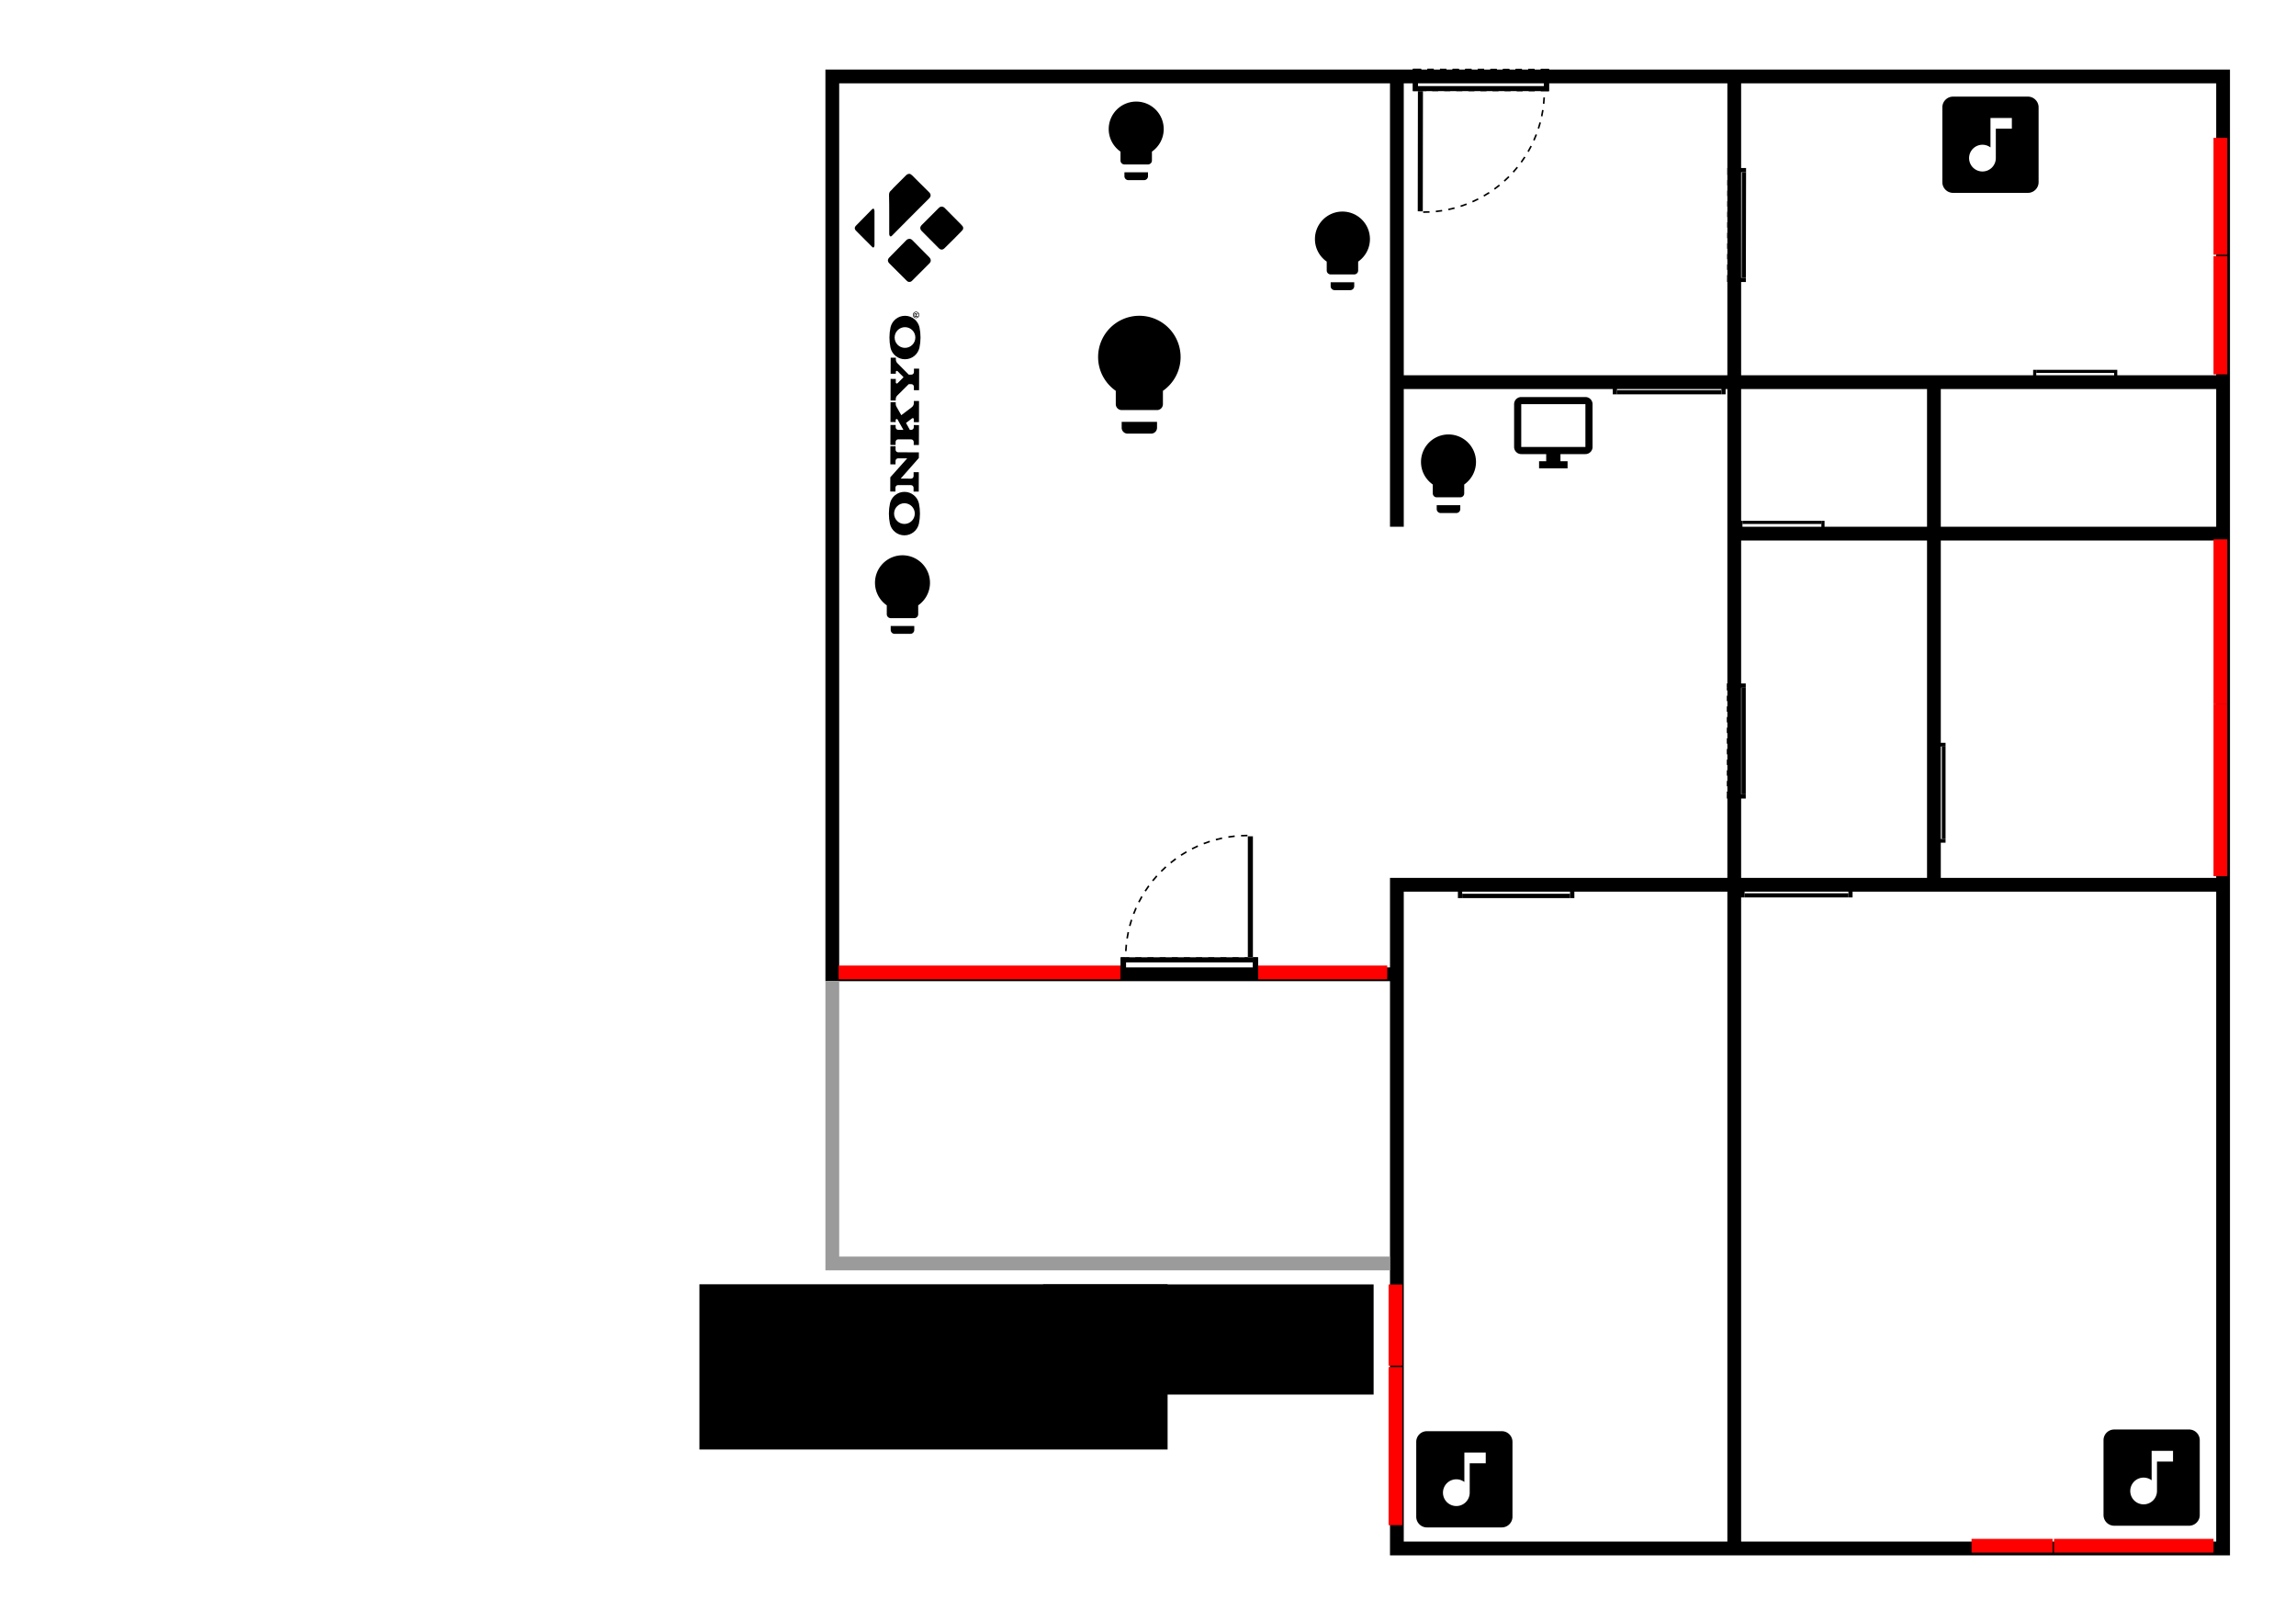 <?xml version="1.0" encoding="UTF-8" standalone="no"?>
<!-- Created with Inkscape (http://www.inkscape.org/) -->

<svg
   xmlns:osb="http://www.openswatchbook.org/uri/2009/osb"
   xmlns:dc="http://purl.org/dc/elements/1.1/"
   xmlns:cc="http://creativecommons.org/ns#"
   xmlns:rdf="http://www.w3.org/1999/02/22-rdf-syntax-ns#"
   xmlns:svg="http://www.w3.org/2000/svg"
   xmlns="http://www.w3.org/2000/svg"
   xmlns:sodipodi="http://sodipodi.sourceforge.net/DTD/sodipodi-0.dtd"
   xmlns:inkscape="http://www.inkscape.org/namespaces/inkscape"
   width="1670cm"
   height="1179.281cm"
   viewBox="0 0 16700 11792.814"
   version="1.1"
   id="svg8"
   inkscape:version="0.92.1 r15371"
   sodipodi:docname="floorplan.svg">
  <defs
     id="defs2">
    <linearGradient
       id="linearGradient4512"
       osb:paint="solid">
      <stop
         style="stop-color:#000000;stop-opacity:1;"
         offset="0"
         id="stop4510" />
    </linearGradient>
  </defs>
  <sodipodi:namedview
     id="base"
     pagecolor="#ffffff"
     bordercolor="#666666"
     borderopacity="1.0"
     inkscape:pageopacity="0.0"
     inkscape:pageshadow="2"
     inkscape:zoom="0.028284271"
     inkscape:cx="32891.399"
     inkscape:cy="4805.9676"
     inkscape:document-units="mm"
     inkscape:current-layer="layer1"
     showgrid="true"
     units="cm"
     inkscape:window-width="1920"
     inkscape:window-height="1017"
     inkscape:window-x="-8"
     inkscape:window-y="-8"
     inkscape:window-maximized="1"
     fit-margin-top="50"
     fit-margin-left="600"
     fit-margin-right="50"
     fit-margin-bottom="50">
    <inkscape:grid
       type="xygrid"
       id="grid10"
       units="cm"
       spacingx="10"
       spacingy="10"
       originx="3650"
       originy="-1710" />
  </sodipodi:namedview>
  <g
     inkscape:label="Layer 1"
     inkscape:groupmode="layer"
     id="layer1"
     transform="translate(3650,13205.813)">
    <path
       style="opacity:1;fill:#000000;fill-opacity:1;stroke:none;stroke-width:37.795;stroke-linecap:butt;stroke-linejoin:miter;stroke-miterlimit:4;stroke-dasharray:none;stroke-dashoffset:0;stroke-opacity:1"
       d="m 8881.889,7559.055 v 377.953 0 24264.57 0 377.932 0.02 H 24377.951 v 15760.627 0 h 23055.117 v 0 0 -40781.103 0 H 8881.889 Z m 377.953,377.953 H 24377.953 v 8012.597 0 377.95 0 3779.502 0 h 377.951 v 0 -3779.502 h 8881.889 v 3779.533 377.951 9259.842 h -8881.891 -377.951 v 0 377.951 2078.74 H 9259.84 V 7937.002 Z m 15496.064,0 h 8881.889 v 8012.597 h -8881.889 z m 9259.842,0 h 13039.369 v 8012.597 h -7559.055 -377.951 -5102.363 z m 0,8390.551 h 5102.361 v 3779.531 h -5102.361 z m 5480.314,0 h 7559.055 v 3779.531 h -7559.055 z m -5480.314,4157.484 h 5102.361 v 9259.842 h -5102.361 z m 5480.314,0 h 7559.055 v 9259.842 h -7559.055 z m -14740.158,9637.795 h 8881.891 v 17839.367 h -8881.891 v -15382.674 0 -377.951 0 -2078.74 z m 9259.844,0 H 47055.117 V 47962.205 H 34015.748 Z"
       transform="matrix(0.265,0,0,0.265,0,-14703)"
       id="rect3687"
       inkscape:connector-curvature="0" />
    <path
       style="opacity:1;fill:#9b9b9b;fill-opacity:1;stroke:none;stroke-width:37.795;stroke-linecap:butt;stroke-linejoin:miter;stroke-miterlimit:4;stroke-dasharray:none;stroke-dashoffset:0;stroke-opacity:1"
       d="m 8881.891,32579.529 v 7559.055 377.953 0 H 24377.953 v -377.955 H 9259.842 v -7559.055 h -377.951 z"
       transform="matrix(0.265,0,0,0.265,0,-14703)"
       id="rect4545"
       inkscape:connector-curvature="0" />
    <rect
       style="opacity:1;fill:#ff0000;fill-opacity:1;stroke:none;stroke-width:10;stroke-linecap:butt;stroke-linejoin:miter;stroke-miterlimit:4;stroke-dasharray:none;stroke-dashoffset:0;stroke-opacity:1"
       id="rect4552"
       width="2050"
       height="100"
       x="2450"
       y="-6182.999"
       ry="0" />
    <rect
       style="opacity:1;fill:#ff0000;fill-opacity:1;stroke:none;stroke-width:10;stroke-linecap:butt;stroke-linejoin:miter;stroke-miterlimit:4;stroke-dasharray:none;stroke-dashoffset:0;stroke-opacity:1"
       id="rect4554"
       width="940"
       height="100"
       x="5500"
       y="-6183"
       ry="0" />
    <rect
       style="opacity:1;fill:#ff0000;fill-opacity:1;stroke:none;stroke-width:10;stroke-linecap:butt;stroke-linejoin:miter;stroke-miterlimit:4;stroke-dasharray:none;stroke-dashoffset:0;stroke-opacity:1"
       id="rect4563"
       width="100"
       height="1149.997"
       x="6450"
       y="-3262.999"
       ry="0" />
    <rect
       style="opacity:1;fill:#ff0000;fill-opacity:1;stroke:none;stroke-width:10;stroke-linecap:butt;stroke-linejoin:miter;stroke-miterlimit:4;stroke-dasharray:none;stroke-dashoffset:0;stroke-opacity:1"
       id="rect4565"
       width="100"
       height="590"
       x="6450"
       y="-3862.999"
       ry="0" />
    <rect
       style="opacity:1;fill:#ff0000;fill-opacity:1;stroke:none;stroke-width:10;stroke-linecap:butt;stroke-linejoin:miter;stroke-miterlimit:4;stroke-dasharray:none;stroke-dashoffset:0;stroke-opacity:1"
       id="rect4591"
       width="1160"
       height="100"
       x="11290"
       y="-2012.999"
       ry="0" />
    <rect
       style="opacity:1;fill:#ff0000;fill-opacity:1;stroke:none;stroke-width:10;stroke-linecap:butt;stroke-linejoin:miter;stroke-miterlimit:4;stroke-dasharray:none;stroke-dashoffset:0;stroke-opacity:1"
       id="rect4598"
       width="590"
       height="100.001"
       x="10690"
       y="-2012.999"
       ry="0" />
    <rect
       style="opacity:1;fill:#ff0000;fill-opacity:1;stroke:none;stroke-width:10;stroke-linecap:butt;stroke-linejoin:miter;stroke-miterlimit:4;stroke-dasharray:none;stroke-dashoffset:0;stroke-opacity:1"
       id="rect4600"
       width="100"
       height="1250"
       x="12450"
       y="-8082.999"
       ry="0" />
    <rect
       style="opacity:1;fill:#ff0000;fill-opacity:1;stroke:none;stroke-width:10;stroke-linecap:butt;stroke-linejoin:miter;stroke-miterlimit:4;stroke-dasharray:none;stroke-dashoffset:0;stroke-opacity:1"
       id="rect4602"
       width="100"
       height="1200"
       x="12450"
       y="-9282.999"
       ry="0" />
    <rect
       style="opacity:1;fill:#ff0000;fill-opacity:1;stroke:none;stroke-width:10;stroke-linecap:butt;stroke-linejoin:miter;stroke-miterlimit:4;stroke-dasharray:none;stroke-dashoffset:0;stroke-opacity:1"
       id="rect4604"
       width="100"
       height="860"
       x="12450"
       y="-11343"
       ry="0" />
    <rect
       style="opacity:1;fill:#ff0000;fill-opacity:1;stroke:none;stroke-width:10;stroke-linecap:butt;stroke-linejoin:miter;stroke-miterlimit:4;stroke-dasharray:none;stroke-dashoffset:0;stroke-opacity:1"
       id="rect4606"
       width="100"
       height="850"
       x="12450"
       y="-12203"
       ry="0" />
    <path
       id="media_player.kodi_on_firetv"
       d="m 2961.874,-11941.085 c -7.584,0 -15.412,4.063 -22.21,10.835 -30.458,30.336 -60.565,60.537 -90.657,90.602 -7.855,8.126 -10.022,12.189 -17.917,19.367 -10.428,8.126 -15.06,18.96 -14.694,32.232 1.354,46.182 1.354,91.686 1.354,138.003 0,47.671 0,96.29 0,144.368 0,4.063 0,6.772 1.355,9.48 2.844,10.835 10.022,13.679 17.917,5.417 42.999,-43.066 81.339,-82.07 124.338,-125.407 48.727,-48.755 97.821,-97.51 146.549,-146.671 14.694,-14.22 14.694,-30.336 0,-44.692 -41.211,-41.306 -83.127,-81.664 -123.973,-123.241 -7.178,-6.771 -13.976,-10.834 -21.506,-10.834 m 237.571,238.627 c -7.584,0 -14.694,2.709 -21.506,9.48 -41.198,41.578 -82.761,82.341 -124.338,124.325 -13.963,13.949 -13.963,29.388 0,43.744 41.211,41.17 82.057,82.747 123.268,123.918 14.329,14.762 29.388,14.762 43.717,0 39.776,-39.004 80.621,-79.497 119.679,-119.72 6.094,-6.772 12.189,-12.189 14.694,-20.044 v -10.834 c -2.573,-8.126 -8.532,-13.543 -14.694,-20.45 -40.128,-40.087 -79.551,-80.58 -119.679,-120.668 -6.771,-6.771 -13.976,-9.48 -21.141,-9.48 m -497.352,15.303 c -4.605,-1.354 -7.178,1.355 -10.022,4.063 -41.211,41.848 -77.398,79.227 -118.609,120.803 -9.345,9.481 -9.345,23.159 0,32.504 22.224,22.617 44.8,44.827 67.011,67.444 19.353,19.367 33.681,33.993 53.752,53.766 5.688,5.417 10.699,4.063 13.611,-2.709 2.167,-4.063 2.167,-8.126 2.167,-12.189 0,-42.254 0,-75.299 0,-117.553 0,-42.66 0,-85.185 0,-127.575 0,-2.708 0,-6.771 -1.355,-9.479 -1.354,-4.063 -2.438,-8.127 -6.771,-10.835 m 261.935,220.751 c -7.178,0 -15.412,2.708 -22.224,9.479 -41.198,41.577 -82.057,83.967 -123.254,125.409 -14.342,14.355 -14.342,29.388 0,43.744 39.776,40.222 79.903,79.632 120.031,119.719 5.688,6.772 11.782,12.189 20.071,14.627 h 10.022 c 7.855,-1.354 14.328,-6.772 20.057,-13.543 40.141,-40.494 80.635,-80.716 121.115,-121.21 13.976,-14.355 12.189,-30.472 -1.354,-44.692 -41.563,-41.577 -82.057,-82.883 -123.268,-124.46 -6.772,-6.771 -13.977,-9.48 -21.493,-9.48 z"
       inkscape:connector-curvature="0"
       style="stroke-width:35.832"
       inkscape:label="media_player.kodi_on_firetv" />
    <path
       id="switch.janis_pc_wol"
       d="m 7881.522,-9954.947 h -466.743 v -311.194 h 466.743 m 0,-51.85 h -466.743 c -28.816,0 -51.849,23.131 -51.849,51.85 v 311.194 a 51.866,51.866 0 0 0 51.849,51.947 h 181.522 v 51.849 h -51.849 v 51.849 h 207.398 v -51.849 h -51.849 v -51.849 h 181.522 a 51.866,51.866 0 0 0 51.947,-51.947 v -311.194 c 0,-28.719 -23.425,-51.85 -51.947,-51.85 z"
       inkscape:connector-curvature="0"
       style="stroke-width:25.933"
       inkscape:label="switch.janis_pc_wol" />
    <g
       id="sensor.balcony_door_open"
       transform="matrix(11.726,0,0,11.726,4415.451,-7193.135)"
       inkscape:label="sensor.balcony_door_open">
      <rect
         id="rect4530"
         height="13.968"
         width="3.15"
         y="81.029"
         x="7.508" />
      <rect
         id="rect4532"
         height="13.968"
         width="3.15"
         y="81.029"
         x="89.342" />
      <rect
         id="rect4534"
         height="75.048"
         width="3.15"
         y="5.979"
         x="86.191" />
      <rect
         id="rect4536"
         height="0.99"
         width="1.979"
         y="81.028"
         x="84.212" />
      <rect
         id="rect4538"
         height="0.99"
         width="3.767"
         y="81.03"
         x="23.938" />
      <rect
         id="rect4540"
         height="0.99"
         width="3.767"
         y="81.03"
         x="16.405" />
      <rect
         id="rect4542"
         height="0.99"
         width="3.767"
         y="81.029"
         x="61.609" />
      <rect
         id="rect4544"
         height="0.99"
         width="3.767"
         y="81.029"
         x="54.075" />
      <rect
         id="rect4546"
         height="0.99"
         width="3.767"
         y="81.029"
         x="46.541" />
      <rect
         id="rect4548"
         height="0.99"
         width="3.767"
         y="81.029"
         x="39.007" />
      <rect
         id="rect4550"
         height="0.99"
         width="3.768"
         y="81.029"
         x="31.473" />
      <rect
         id="rect4552-4"
         height="0.99"
         width="3.768"
         y="81.028"
         x="76.676" />
      <rect
         id="rect4554-7"
         height="0.99"
         width="3.768"
         y="81.028"
         x="69.143" />
      <rect
         id="rect4556"
         height="0.99"
         width="1.98"
         y="81.03"
         x="10.658" />
      <rect
         id="rect4558"
         height="0.991"
         width="1.98"
         y="94.008"
         x="87.361" />
      <rect
         id="rect4560"
         height="0.99"
         width="3.934"
         y="94.01"
         x="24.437" />
      <rect
         id="rect4562"
         height="0.99"
         width="3.933"
         y="94.01"
         x="16.571" />
      <rect
         id="rect4564"
         height="0.991"
         width="3.933"
         y="94.008"
         x="63.765" />
      <rect
         id="rect4566"
         height="0.991"
         width="3.933"
         y="94.009"
         x="55.899" />
      <rect
         id="rect4568"
         height="0.991"
         width="3.934"
         y="94.009"
         x="48.033" />
      <rect
         id="rect4570"
         height="0.991"
         width="3.933"
         y="94.009"
         x="40.168" />
      <rect
         id="rect4572"
         height="0.991"
         width="3.933"
         y="94.009"
         x="32.303" />
      <rect
         id="rect4574"
         height="0.991"
         width="3.933"
         y="94.008"
         x="79.496" />
      <rect
         id="rect4576"
         height="0.991"
         width="3.933"
         y="94.008"
         x="71.631" />
      <rect
         id="rect4578"
         height="0.99"
         width="1.98"
         y="94.01"
         x="10.658" />
      <path
         id="path4580"
         d="m 11.006,77.223 -0.989,-0.051 c 0.067,-1.323 0.168,-2.661 0.302,-3.972 l 0.985,0.1 c -0.132,1.296 -0.232,2.614 -0.298,3.923 z"
         inkscape:connector-curvature="0" />
      <path
         id="path4582"
         d="m 11.807,69.401 -0.979,-0.153 c 0.204,-1.309 0.444,-2.627 0.716,-3.919 l 0.969,0.203 c -0.268,1.276 -0.506,2.576 -0.706,3.869 z"
         inkscape:connector-curvature="0" />
      <path
         id="path4584"
         d="M 13.422,61.706 12.465,61.45 c 0.341,-1.279 0.719,-2.565 1.125,-3.82 l 0.942,0.303 c -0.401,1.239 -0.774,2.508 -1.11,3.773 z"
         inkscape:connector-curvature="0" />
      <path
         id="path4586"
         d="m 15.84,54.225 -0.924,-0.354 c 0.468,-1.227 0.979,-2.463 1.518,-3.676 l 0.905,0.401 c -0.532,1.199 -1.036,2.419 -1.499,3.629 z"
         inkscape:connector-curvature="0" />
      <path
         id="path4588"
         d="m 19.025,47.051 -0.883,-0.449 c 0.6,-1.177 1.238,-2.354 1.897,-3.499 l 0.858,0.495 c -0.65,1.13 -1.281,2.292 -1.872,3.453 z"
         inkscape:connector-curvature="0" />
      <path
         id="path4590"
         d="m 22.949,40.248 -0.831,-0.539 c 0.72,-1.109 1.478,-2.213 2.253,-3.283 l 0.802,0.581 c -0.766,1.056 -1.514,2.146 -2.224,3.241 z"
         inkscape:connector-curvature="0" />
      <path
         id="path4592"
         d="m 27.564,33.888 -0.77,-0.623 c 0.83,-1.027 1.7,-2.047 2.584,-3.032 l 0.737,0.662 c -0.873,0.972 -1.731,1.979 -2.551,2.993 z"
         inkscape:connector-curvature="0" />
      <path
         id="path4594"
         d="m 32.82,28.038 -0.701,-0.699 c 0.935,-0.938 1.907,-1.863 2.886,-2.748 l 0.663,0.735 c -0.966,0.873 -1.924,1.786 -2.848,2.712 z"
         inkscape:connector-curvature="0" />
      <path
         id="path4596"
         d="m 38.657,22.766 -0.625,-0.769 c 1.027,-0.834 2.09,-1.652 3.158,-2.432 l 0.584,0.799 c -1.055,0.77 -2.104,1.578 -3.117,2.402 z"
         inkscape:connector-curvature="0" />
      <path
         id="path4598"
         d="m 45.013,18.128 -0.541,-0.83 c 1.11,-0.724 2.253,-1.427 3.397,-2.091 l 0.498,0.857 c -1.13,0.655 -2.257,1.35 -3.354,2.064 z"
         inkscape:connector-curvature="0" />
      <path
         id="path4600"
         d="m 51.824,14.18 -0.45,-0.882 c 1.182,-0.605 2.394,-1.184 3.601,-1.723 l 0.403,0.904 c -1.191,0.532 -2.386,1.104 -3.554,1.701 z"
         inkscape:connector-curvature="0" />
      <path
         id="path4602"
         d="m 59.017,10.967 -0.356,-0.924 c 1.245,-0.478 2.513,-0.927 3.767,-1.334 l 0.305,0.941 c -1.239,0.403 -2.489,0.846 -3.716,1.317 z"
         inkscape:connector-curvature="0" />
      <path
         id="path4604"
         d="M 66.502,8.534 66.247,7.577 C 67.52,7.235 68.823,6.923 70.123,6.648 l 0.204,0.969 c -1.28,0.272 -2.568,0.58 -3.825,0.917 z"
         inkscape:connector-curvature="0" />
      <path
         id="path4606"
         d="M 74.193,6.905 74.042,5.927 c 1.307,-0.206 2.636,-0.379 3.951,-0.515 l 0.102,0.984 c -1.298,0.135 -2.61,0.306 -3.902,0.509 z"
         inkscape:connector-curvature="0" />
      <path
         id="path4608"
         d="M 82.016,6.091 81.966,5.102 C 83.287,5.034 84.627,5 85.947,5 v 0.99 c -1.302,0 -2.625,0.034 -3.931,0.101 z"
         inkscape:connector-curvature="0" />
    </g>
    <g
       id="sensor.balcony_door_closed"
       transform="matrix(11.767,0,0,11.767,4411.654,-7196.462)"
       inkscape:label="sensor.balcony_door_closed">
      <rect
         id="rect2"
         height="13.968"
         width="3.15"
         y="81.029"
         x="7.508" />
      <rect
         id="rect4"
         height="13.968"
         width="3.15"
         y="81.029"
         x="89.342" />
      <rect
         id="rect6"
         height="3.15"
         width="78.684"
         y="81.029"
         x="10.658" />
      <rect
         id="rect30"
         height="0.991"
         width="1.98"
         y="94.008"
         x="87.361" />
      <rect
         id="rect32"
         height="0.99"
         width="3.934"
         y="94.01"
         x="24.437" />
      <rect
         id="rect34"
         height="0.99"
         width="3.933"
         y="94.01"
         x="16.571" />
      <rect
         id="rect36"
         height="0.991"
         width="3.933"
         y="94.008"
         x="63.765" />
      <rect
         id="rect38"
         height="0.991"
         width="3.933"
         y="94.009"
         x="55.899" />
      <rect
         id="rect40"
         height="0.991"
         width="3.934"
         y="94.009"
         x="48.033" />
      <rect
         id="rect42"
         height="0.991"
         width="3.933"
         y="94.009"
         x="40.168" />
      <rect
         id="rect44"
         height="0.991"
         width="3.933"
         y="94.009"
         x="32.303" />
      <rect
         id="rect46"
         height="0.991"
         width="3.933"
         y="94.008"
         x="79.496" />
      <rect
         id="rect48"
         height="0.991"
         width="3.933"
         y="94.008"
         x="71.631" />
      <rect
         id="rect50"
         height="0.99"
         width="1.98"
         y="94.01"
         x="10.658" />
    </g>
    <g
       id="sensor.entrance_door_closed"
       transform="matrix(-11.648,2.1125664e-5,-2.1125664e-5,-11.648,7704.142,-11599.202)"
       inkscape:label="sensor.entrance_door_closed">
      <rect
         id="rect2-4"
         height="13.968"
         width="3.15"
         y="81.029"
         x="7.508" />
      <rect
         id="rect4-6"
         height="13.968"
         width="3.15"
         y="81.029"
         x="89.342" />
      <rect
         id="rect6-3"
         height="3.15"
         width="78.684"
         y="81.029"
         x="10.658" />
      <rect
         id="rect30-7"
         height="0.991"
         width="1.98"
         y="94.008"
         x="87.361" />
      <rect
         id="rect32-1"
         height="0.99"
         width="3.934"
         y="94.01"
         x="24.437" />
      <rect
         id="rect34-3"
         height="0.99"
         width="3.933"
         y="94.01"
         x="16.571" />
      <rect
         id="rect36-2"
         height="0.991"
         width="3.933"
         y="94.008"
         x="63.765" />
      <rect
         id="rect38-4"
         height="0.991"
         width="3.933"
         y="94.009"
         x="55.899" />
      <rect
         id="rect40-5"
         height="0.991"
         width="3.934"
         y="94.009"
         x="48.033" />
      <rect
         id="rect42-8"
         height="0.991"
         width="3.933"
         y="94.009"
         x="40.168" />
      <rect
         id="rect44-2"
         height="0.991"
         width="3.933"
         y="94.009"
         x="32.303" />
      <rect
         id="rect46-0"
         height="0.991"
         width="3.933"
         y="94.008"
         x="79.496" />
      <rect
         id="rect48-2"
         height="0.991"
         width="3.933"
         y="94.008"
         x="71.631" />
      <rect
         id="rect50-2"
         height="0.99"
         width="1.98"
         y="94.01"
         x="10.658" />
    </g>
    <g
       id="sensor.entrance_door_open"
       transform="matrix(-11.649,-0.016,0.016,-11.649,7702.648,-11597.672)"
       inkscape:label="sensor.entrance_door_open">
      <rect
         id="rect4728"
         height="13.968"
         width="3.15"
         y="81.029"
         x="7.508" />
      <rect
         id="rect4730"
         height="13.968"
         width="3.15"
         y="81.029"
         x="89.342" />
      <rect
         id="rect4732"
         height="75.048"
         width="3.15"
         y="5.979"
         x="86.191" />
      <rect
         id="rect4734"
         height="0.99"
         width="1.979"
         y="81.028"
         x="84.212" />
      <rect
         id="rect4736"
         height="0.99"
         width="3.767"
         y="81.03"
         x="23.938" />
      <rect
         id="rect4738"
         height="0.99"
         width="3.767"
         y="81.03"
         x="16.405" />
      <rect
         id="rect4740"
         height="0.99"
         width="3.767"
         y="81.029"
         x="61.609" />
      <rect
         id="rect4742"
         height="0.99"
         width="3.767"
         y="81.029"
         x="54.075" />
      <rect
         id="rect4744"
         height="0.99"
         width="3.767"
         y="81.029"
         x="46.541" />
      <rect
         id="rect4746"
         height="0.99"
         width="3.767"
         y="81.029"
         x="39.007" />
      <rect
         id="rect4748"
         height="0.99"
         width="3.768"
         y="81.029"
         x="31.473" />
      <rect
         id="rect4750"
         height="0.99"
         width="3.768"
         y="81.028"
         x="76.676" />
      <rect
         id="rect4752"
         height="0.99"
         width="3.768"
         y="81.028"
         x="69.143" />
      <rect
         id="rect4754"
         height="0.99"
         width="1.98"
         y="81.03"
         x="10.658" />
      <rect
         id="rect4756"
         height="0.991"
         width="1.98"
         y="94.008"
         x="87.361" />
      <rect
         id="rect4758"
         height="0.99"
         width="3.934"
         y="94.01"
         x="24.437" />
      <rect
         id="rect4760"
         height="0.99"
         width="3.933"
         y="94.01"
         x="16.571" />
      <rect
         id="rect4762"
         height="0.991"
         width="3.933"
         y="94.008"
         x="63.765" />
      <rect
         id="rect4764"
         height="0.991"
         width="3.933"
         y="94.009"
         x="55.899" />
      <rect
         id="rect4766"
         height="0.991"
         width="3.934"
         y="94.009"
         x="48.033" />
      <rect
         id="rect4768"
         height="0.991"
         width="3.933"
         y="94.009"
         x="40.168" />
      <rect
         id="rect4770"
         height="0.991"
         width="3.933"
         y="94.009"
         x="32.303" />
      <rect
         id="rect4772"
         height="0.991"
         width="3.933"
         y="94.008"
         x="79.496" />
      <rect
         id="rect4774"
         height="0.991"
         width="3.933"
         y="94.008"
         x="71.631" />
      <rect
         id="rect4776"
         height="0.99"
         width="1.98"
         y="94.01"
         x="10.658" />
      <path
         id="path4778"
         d="m 11.006,77.223 -0.989,-0.051 c 0.067,-1.323 0.168,-2.661 0.302,-3.972 l 0.985,0.1 c -0.132,1.296 -0.232,2.614 -0.298,3.923 z"
         inkscape:connector-curvature="0" />
      <path
         id="path4780"
         d="m 11.807,69.401 -0.979,-0.153 c 0.204,-1.309 0.444,-2.627 0.716,-3.919 l 0.969,0.203 c -0.268,1.276 -0.506,2.576 -0.706,3.869 z"
         inkscape:connector-curvature="0" />
      <path
         id="path4782"
         d="M 13.422,61.706 12.465,61.45 c 0.341,-1.279 0.719,-2.565 1.125,-3.82 l 0.942,0.303 c -0.401,1.239 -0.774,2.508 -1.11,3.773 z"
         inkscape:connector-curvature="0" />
      <path
         id="path4784"
         d="m 15.84,54.225 -0.924,-0.354 c 0.468,-1.227 0.979,-2.463 1.518,-3.676 l 0.905,0.401 c -0.532,1.199 -1.036,2.419 -1.499,3.629 z"
         inkscape:connector-curvature="0" />
      <path
         id="path4786"
         d="m 19.025,47.051 -0.883,-0.449 c 0.6,-1.177 1.238,-2.354 1.897,-3.499 l 0.858,0.495 c -0.65,1.13 -1.281,2.292 -1.872,3.453 z"
         inkscape:connector-curvature="0" />
      <path
         id="path4788"
         d="m 22.949,40.248 -0.831,-0.539 c 0.72,-1.109 1.478,-2.213 2.253,-3.283 l 0.802,0.581 c -0.766,1.056 -1.514,2.146 -2.224,3.241 z"
         inkscape:connector-curvature="0" />
      <path
         id="path4790"
         d="m 27.564,33.888 -0.77,-0.623 c 0.83,-1.027 1.7,-2.047 2.584,-3.032 l 0.737,0.662 c -0.873,0.972 -1.731,1.979 -2.551,2.993 z"
         inkscape:connector-curvature="0" />
      <path
         id="path4792"
         d="m 32.82,28.038 -0.701,-0.699 c 0.935,-0.938 1.907,-1.863 2.886,-2.748 l 0.663,0.735 c -0.966,0.873 -1.924,1.786 -2.848,2.712 z"
         inkscape:connector-curvature="0" />
      <path
         id="path4794"
         d="m 38.657,22.766 -0.625,-0.769 c 1.027,-0.834 2.09,-1.652 3.158,-2.432 l 0.584,0.799 c -1.055,0.77 -2.104,1.578 -3.117,2.402 z"
         inkscape:connector-curvature="0" />
      <path
         id="path4796"
         d="m 45.013,18.128 -0.541,-0.83 c 1.11,-0.724 2.253,-1.427 3.397,-2.091 l 0.498,0.857 c -1.13,0.655 -2.257,1.35 -3.354,2.064 z"
         inkscape:connector-curvature="0" />
      <path
         id="path4798"
         d="m 51.824,14.18 -0.45,-0.882 c 1.182,-0.605 2.394,-1.184 3.601,-1.723 l 0.403,0.904 c -1.191,0.532 -2.386,1.104 -3.554,1.701 z"
         inkscape:connector-curvature="0" />
      <path
         id="path4800"
         d="m 59.017,10.967 -0.356,-0.924 c 1.245,-0.478 2.513,-0.927 3.767,-1.334 l 0.305,0.941 c -1.239,0.403 -2.489,0.846 -3.716,1.317 z"
         inkscape:connector-curvature="0" />
      <path
         id="path4802"
         d="M 66.502,8.534 66.247,7.577 C 67.52,7.235 68.823,6.923 70.123,6.648 l 0.204,0.969 c -1.28,0.272 -2.568,0.58 -3.825,0.917 z"
         inkscape:connector-curvature="0" />
      <path
         id="path4804"
         d="M 74.193,6.905 74.042,5.927 c 1.307,-0.206 2.636,-0.379 3.951,-0.515 l 0.102,0.984 c -1.298,0.135 -2.61,0.306 -3.902,0.509 z"
         inkscape:connector-curvature="0" />
      <path
         id="path4806"
         d="M 82.016,6.091 81.966,5.102 C 83.287,5.034 84.627,5 85.947,5 v 0.99 c -1.302,0 -2.625,0.034 -3.931,0.101 z"
         inkscape:connector-curvature="0" />
    </g>
    <path
       id="media_player.guest_room"
       d="m 7156.594,-2562.933 h -116.659 v 213.858 a 97.222,97.222 0 0 1 -97.228,97.302 97.222,97.222 0 0 1 -97.214,-97.302 97.222,97.222 0 0 1 97.214,-97.155 c 22.165,0 42.007,7.349 58.337,19.401 v -213.858 h 155.551 m 116.674,-155.507 h -544.449 a 77.778,77.778 0 0 0 -77.783,77.753 v 544.42 a 77.778,77.778 0 0 0 77.783,77.753 h 544.449 a 77.778,77.778 0 0 0 77.768,-77.753 v -544.42 a 77.778,77.778 0 0 0 -77.768,-77.753 z"
       inkscape:connector-curvature="0"
       style="stroke-width:38.889"
       inkscape:label="media_player.guest_room" />
    <path
       id="media_player.bedroom"
       d="m 12155.551,-2575.246 h -116.659 v 213.858 a 97.222,97.222 0 0 1 -97.229,97.302 97.222,97.222 0 0 1 -97.214,-97.302 97.222,97.222 0 0 1 97.214,-97.155 c 22.164,0 42.006,7.35 58.337,19.402 v -213.858 h 155.551 m 116.672,-155.507 h -544.449 a 77.778,77.778 0 0 0 -77.782,77.753 v 544.42 a 77.778,77.778 0 0 0 77.782,77.753 h 544.449 a 77.778,77.778 0 0 0 77.769,-77.753 v -544.42 a 77.778,77.778 0 0 0 -77.769,-77.753 z"
       inkscape:connector-curvature="0"
       style="stroke-width:38.889"
       inkscape:label="media_player.bedroom" />
    <path
       id="media_player.kitchen"
       d="m 10983.328,-12269.739 h -116.659 v 213.858 a 97.222,97.222 0 0 1 -97.229,97.302 97.222,97.222 0 0 1 -97.214,-97.302 97.222,97.222 0 0 1 97.214,-97.154 c 22.164,0 42.006,7.349 58.337,19.401 v -213.858 h 155.551 m 116.672,-155.507 h -544.449 a 77.778,77.778 0 0 0 -77.782,77.754 v 544.42 a 77.778,77.778 0 0 0 77.782,77.753 H 11100 a 77.778,77.778 0 0 0 77.769,-77.753 v -544.42 a 77.778,77.778 0 0 0 -77.769,-77.754 z"
       inkscape:connector-curvature="0"
       style="stroke-width:38.889"
       inkscape:label="media_player.kitchen" />
    <g
       id="media_player.txnr414"
       transform="matrix(0.032,-10.216,10.216,0.032,2814.932,-9312.505)"
       inkscape:label="media_player.txnr414">
      <path
         style="fill:#000000;fill-opacity:1;fill-rule:nonzero;stroke:none"
         id="path2645"
         d="M 31.145,0.922 H 41.281 L 54.805,12.906 v -6.452 c 0,-1.019 -0.825,-1.845 -1.844,-1.845 H 50.502 V 0.922 H 63.404 V 4.609 H 60.95 c -1.019,0 -1.844,0.826 -1.844,1.845 v 14.748 H 55.11 L 40.364,8.297 v 7.366 c 0,1.019 0.825,1.836 1.844,1.836 h 2.764 v 3.701 H 31.145 v -3.685 h 2.761 c 1.019,0 1.844,-0.828 1.844,-1.844 l 0.003,-9.219 c 0,-1.019 -0.824,-1.845 -1.841,-1.845 H 31.145 V 0.922"
         inkscape:connector-curvature="0" />
      <path
         style="fill:#000000;fill-opacity:1;fill-rule:nonzero;stroke:none"
         id="path2647"
         d="m 75.082,10.141 v -3.688 c 0,-1.019 0.826,-1.845 1.844,-1.845 h 1.597 V 0.922 h -14.195 V 4.609 H 66.48 c 1.018,0 1.843,0.826 1.843,1.845 v 9.219 c 0,1.016 -0.825,1.844 -1.843,1.844 h -2.151 v 3.685 h 14.195 v -3.685 h -1.597 c -1.018,0 -1.844,-0.828 -1.844,-1.844 V 14.749 L 80,11.985 l 3.315,4.343 c 0.095,0.125 0.152,0.281 0.152,0.45 0,0.407 -0.33,0.739 -0.738,0.739 h -2.118 v 3.685 h 15.056 v -3.685 H 94.155 c -1.199,0 -2.263,-0.573 -2.936,-1.459 L 85.528,8.6 91.714,5.071 c 0.53,-0.295 1.137,-0.463 1.788,-0.463 h 1.245 V 0.922 H 80.612 v 3.686 h 1.431 c 0.407,0 0.738,0.33 0.738,0.738 0,0.228 -0.1,0.427 -0.259,0.564 l -7.44,4.231"
         inkscape:connector-curvature="0" />
      <path
         style="fill:#000000;fill-opacity:1;fill-rule:nonzero;stroke:none"
         id="path2649"
         d="M 126.455,4.609 V 0.922 h -11.432 v 3.686 h 1.299 c 0.407,0 0.736,0.33 0.736,0.738 0,0.19 -0.072,0.364 -0.19,0.496 l -4.299,4.299 -4.28,-4.276 c -0.131,-0.133 -0.212,-0.316 -0.212,-0.519 0,-0.407 0.333,-0.738 0.738,-0.738 h 2.522 V 0.922 H 95.957 v 3.686 h 0.95 c 1.018,0 1.94,0.412 2.607,1.083 l 8.136,8.136 0.002,1.845 c 0,1.016 -0.825,1.844 -1.843,1.844 H 103.35 v 3.685 h 15.359 v -3.685 H 116.255 c -1.018,0 -1.844,-0.828 -1.844,-1.844 V 13.83 l 8.152,-8.144 C 123.23,5.02 124.15,4.609 125.166,4.609 h 1.289"
         inkscape:connector-curvature="0" />
      <path
         style="fill:#000000;fill-opacity:1;fill-rule:nonzero;stroke:none"
         id="path2651"
         d="m 8.101,11.062 c 0,-4.072 3.3,-7.375 7.372,-7.375 4.075,0 7.375,3.303 7.375,7.375 0,4.071 -3.3,7.375 -7.375,7.375 -4.072,0 -7.372,-3.304 -7.372,-7.375 z M 15.474,0 C 12.996,0 10.581,0.259 8.25,0.748 3.525,1.804 0,6.021 0,11.062 c 0,5.039 3.525,9.252 8.245,10.312 2.331,0.487 4.749,0.744 7.226,0.744 2.478,0 4.89,-0.259 7.224,-0.746 4.723,-1.058 8.25,-5.272 8.25,-10.315 C 30.945,6.018 27.42,1.804 22.7,0.746 20.369,0.255 17.951,0 15.474,0"
         inkscape:connector-curvature="0" />
      <path
         style="fill:#000000;fill-opacity:1;fill-rule:nonzero;stroke:none"
         id="path2653"
         d="m 133.463,11.062 c 0,-4.072 3.3,-7.375 7.372,-7.375 4.072,0 7.375,3.303 7.375,7.375 0,4.071 -3.303,7.375 -7.375,7.375 -4.072,0 -7.372,-3.304 -7.372,-7.375 z M 140.835,0 c -2.478,0 -4.893,0.259 -7.224,0.748 -4.725,1.056 -8.25,5.274 -8.25,10.315 0,5.039 3.525,9.252 8.245,10.312 2.331,0.487 4.749,0.744 7.224,0.744 2.478,0 4.893,-0.259 7.226,-0.746 4.723,-1.058 8.25,-5.272 8.25,-10.315 0,-5.04 -3.525,-9.254 -8.245,-10.311 C 145.73,0.255 143.314,0 140.835,0"
         inkscape:connector-curvature="0" />
      <path
         style="fill:#000000;fill-opacity:1;fill-rule:nonzero;stroke:none"
         id="path2655"
         d="m 154.654,18.901 c 0,-1.275 1.032,-2.308 2.309,-2.308 1.275,0 2.308,1.032 2.308,2.308 0,1.275 -1.032,2.31 -2.308,2.31 -1.276,0 -2.309,-1.035 -2.309,-2.31 z m 2.309,1.887 c 1.042,0 1.885,-0.846 1.885,-1.887 0,-1.041 -0.843,-1.885 -1.885,-1.885 -1.042,0 -1.886,0.844 -1.886,1.885 0,1.041 0.844,1.887 1.886,1.887"
         inkscape:connector-curvature="0" />
      <path
         style="fill:#000000;fill-opacity:1;fill-rule:nonzero;stroke:none"
         id="path2657"
         d="m 155.745,17.625 h 1.427 c 0.31,0 0.571,0.034 0.767,0.151 0.163,0.095 0.329,0.286 0.334,0.62 0.005,0.688 -0.595,0.774 -0.759,0.818 l 0.764,0.921 h -0.571 l -0.723,-0.882 h -0.751 V 20.135 H 155.745 Z m 0.489,1.215 h 0.902 c 0.417,0 0.684,-0.146 0.684,-0.396 C 157.818,18.24 157.691,18.145 157.576,18.09 c -0.104,-0.052 -0.217,-0.058 -0.409,-0.058 h -0.934 V 18.84"
         inkscape:connector-curvature="0" />
    </g>
    <path
       id="group.light_livingroom"
       d="m 4637.115,-10909.049 a 299.997,299.997 0 0 0 -300,299.984 c 0,102.046 50.991,191.62 128.562,246.045 v 96.863 a 42.857,42.857 0 0 0 42.859,42.924 h 257.14 a 42.857,42.857 0 0 0 42.859,-42.924 v -96.863 c 77.572,-54.425 128.578,-143.999 128.578,-246.045 a 299.997,299.997 0 0 0 -300,-299.984 m -128.578,814.264 a 42.857,42.857 0 0 0 42.859,42.925 h 171.422 a 42.857,42.857 0 0 0 42.859,-42.925 v -42.761 h -257.14 z"
       inkscape:connector-curvature="0"
       style="stroke-width:42.857"
       inkscape:label="group.light_livingroom" />
    <path
       id="input_boolean.blue_light"
       d="m 6114.292,-11667.019 a 199.998,199.998 0 0 0 -200,199.99 c 0,68.03 33.994,127.747 85.708,164.03 v 64.575 a 28.571,28.571 0 0 0 28.573,28.616 h 171.427 a 28.571,28.571 0 0 0 28.573,-28.616 v -64.575 c 51.714,-36.283 85.719,-96 85.719,-164.03 a 199.998,199.998 0 0 0 -200,-199.99 m -85.719,542.844 a 28.571,28.571 0 0 0 28.573,28.616 h 114.281 a 28.571,28.571 0 0 0 28.573,-28.616 v -28.509 h -171.427 z"
       inkscape:connector-curvature="0"
       style="stroke-width:28.571"
       inkscape:label="input_boolean.blue_light" />
    <path
       id="input_boolean.led_strip"
       d="m 4614.292,-12467.019 a 199.998,199.998 0 0 0 -200,199.99 c 0,68.03 33.994,127.747 85.708,164.03 v 64.575 a 28.571,28.571 0 0 0 28.573,28.616 h 171.427 a 28.571,28.571 0 0 0 28.573,-28.616 v -64.575 c 51.714,-36.283 85.719,-96 85.719,-164.03 a 199.998,199.998 0 0 0 -200,-199.99 m -85.719,542.844 a 28.571,28.571 0 0 0 28.573,28.616 h 114.281 a 28.571,28.571 0 0 0 28.573,-28.616 v -28.509 h -171.427 z"
       inkscape:connector-curvature="0"
       style="stroke-width:28.571"
       inkscape:label="input_boolean.led_strip" />
    <path
       id="input_boolean.shelf_light"
       d="m 2914.292,-9167.019 a 199.998,199.998 0 0 0 -200,199.989 c 0,68.031 33.994,127.747 85.708,164.03 v 64.575 a 28.571,28.571 0 0 0 28.573,28.616 h 171.427 a 28.571,28.571 0 0 0 28.573,-28.616 v -64.575 c 51.714,-36.283 85.719,-95.999 85.719,-164.03 a 199.998,199.998 0 0 0 -200,-199.989 m -85.719,542.843 a 28.571,28.571 0 0 0 28.573,28.616 h 114.281 a 28.571,28.571 0 0 0 28.573,-28.616 v -28.508 h -171.427 z"
       inkscape:connector-curvature="0"
       style="stroke-width:28.571"
       inkscape:label="input_boolean.shelf_light" />
    <path
       id="light.gateway_light_286c07889d7e"
       d="m 6885.719,-10045.842 a 199.998,199.998 0 0 0 -200,199.989 c 0,68.031 33.994,127.747 85.708,164.03 v 64.575 a 28.571,28.571 0 0 0 28.573,28.616 h 171.427 a 28.571,28.571 0 0 0 28.573,-28.616 v -64.575 c 51.714,-36.283 85.719,-95.999 85.719,-164.03 a 199.998,199.998 0 0 0 -200,-199.989 m -85.719,542.843 a 28.571,28.571 0 0 0 28.573,28.616 h 114.281 a 28.571,28.571 0 0 0 28.573,-28.616 v -28.508 h -171.427 z"
       inkscape:connector-curvature="0"
       style="stroke-width:28.571"
       inkscape:label="light.gateway_light_286c07889d7e" />
    <g
       id="sensor.balcony_door_closed-1"
       transform="matrix(-9.967,1.378395e-5,-1.378395e-5,-9.967,7875.97,-5865.956)"
       inkscape:label="sensor.balcony_door_closed">
      <rect
         id="rect2-5"
         height="13.968"
         width="3.15"
         y="81.029"
         x="7.508" />
      <rect
         id="rect4-0"
         height="13.968"
         width="3.15"
         y="81.029"
         x="89.342" />
      <rect
         id="rect6-2"
         height="3.15"
         width="78.684"
         y="81.029"
         x="10.658" />
      <rect
         id="rect30-3"
         height="0.991"
         width="1.98"
         y="94.008"
         x="87.361" />
      <rect
         id="rect32-9"
         height="0.99"
         width="3.934"
         y="94.01"
         x="24.437" />
      <rect
         id="rect34-0"
         height="0.99"
         width="3.933"
         y="94.01"
         x="16.571" />
      <rect
         id="rect36-9"
         height="0.991"
         width="3.933"
         y="94.008"
         x="63.765" />
      <rect
         id="rect38-7"
         height="0.991"
         width="3.933"
         y="94.009"
         x="55.899" />
      <rect
         id="rect40-8"
         height="0.991"
         width="3.934"
         y="94.009"
         x="48.033" />
      <rect
         id="rect42-4"
         height="0.991"
         width="3.933"
         y="94.009"
         x="40.168" />
      <rect
         id="rect44-9"
         height="0.991"
         width="3.933"
         y="94.009"
         x="32.303" />
      <rect
         id="rect46-6"
         height="0.991"
         width="3.933"
         y="94.008"
         x="79.496" />
      <rect
         id="rect48-6"
         height="0.991"
         width="3.933"
         y="94.008"
         x="71.631" />
      <rect
         id="rect50-3"
         height="0.99"
         width="1.98"
         y="94.01"
         x="10.658" />
    </g>
    <g
       id="sensor.balcony_door_closed-5"
       transform="matrix(-9.598,-1.2489285e-5,1.2489285e-5,-9.598,9896.8,-5900.673)"
       inkscape:label="sensor.balcony_door_closed">
      <rect
         id="rect2-6"
         height="13.968"
         width="3.15"
         y="81.029"
         x="7.508" />
      <rect
         id="rect4-09"
         height="13.968"
         width="3.15"
         y="81.029"
         x="89.342" />
      <rect
         id="rect6-5"
         height="3.15"
         width="78.684"
         y="81.029"
         x="10.658" />
      <rect
         id="rect30-4"
         height="0.991"
         width="1.98"
         y="94.008"
         x="87.361" />
      <rect
         id="rect32-6"
         height="0.99"
         width="3.934"
         y="94.01"
         x="24.437" />
      <rect
         id="rect34-33"
         height="0.99"
         width="3.933"
         y="94.01"
         x="16.571" />
      <rect
         id="rect36-98"
         height="0.991"
         width="3.933"
         y="94.008"
         x="63.765" />
      <rect
         id="rect38-3"
         height="0.991"
         width="3.933"
         y="94.009"
         x="55.899" />
      <rect
         id="rect40-6"
         height="0.991"
         width="3.934"
         y="94.009"
         x="48.033" />
      <rect
         id="rect42-84"
         height="0.991"
         width="3.933"
         y="94.009"
         x="40.168" />
      <rect
         id="rect44-5"
         height="0.991"
         width="3.933"
         y="94.009"
         x="32.303" />
      <rect
         id="rect46-5"
         height="0.991"
         width="3.933"
         y="94.008"
         x="79.496" />
      <rect
         id="rect48-4"
         height="0.991"
         width="3.933"
         y="94.008"
         x="71.631" />
      <rect
         id="rect50-5"
         height="0.99"
         width="1.98"
         y="94.01"
         x="10.658" />
    </g>
    <g
       id="sensor.balcony_door_closed-3"
       transform="matrix(7.201,0,0,7.201,11083.984,-11099.39)"
       inkscape:label="sensor.balcony_door_closed">
      <rect
         id="rect2-8"
         height="13.968"
         width="3.15"
         y="81.029"
         x="7.508" />
      <rect
         id="rect4-8"
         height="13.968"
         width="3.15"
         y="81.029"
         x="89.342" />
      <rect
         id="rect6-35"
         height="3.15"
         width="78.684"
         y="81.029"
         x="10.658" />
      <rect
         id="rect30-34"
         height="0.991"
         width="1.98"
         y="94.008"
         x="87.361" />
      <rect
         id="rect32-2"
         height="0.99"
         width="3.934"
         y="94.01"
         x="24.437" />
      <rect
         id="rect34-9"
         height="0.99"
         width="3.933"
         y="94.01"
         x="16.571" />
      <rect
         id="rect36-8"
         height="0.991"
         width="3.933"
         y="94.008"
         x="63.765" />
      <rect
         id="rect38-75"
         height="0.991"
         width="3.933"
         y="94.009"
         x="55.899" />
      <rect
         id="rect40-4"
         height="0.991"
         width="3.934"
         y="94.009"
         x="48.033" />
      <rect
         id="rect42-0"
         height="0.991"
         width="3.933"
         y="94.009"
         x="40.168" />
      <rect
         id="rect44-6"
         height="0.991"
         width="3.933"
         y="94.009"
         x="32.303" />
      <rect
         id="rect46-1"
         height="0.991"
         width="3.933"
         y="94.008"
         x="79.496" />
      <rect
         id="rect48-47"
         height="0.991"
         width="3.933"
         y="94.008"
         x="71.631" />
      <rect
         id="rect50-1"
         height="0.99"
         width="1.98"
         y="94.01"
         x="10.658" />
    </g>
    <g
       id="sensor.balcony_door_closed-4"
       transform="matrix(7.295,0,0,7.295,8946.11,-10008.834)"
       inkscape:label="sensor.balcony_door_closed">
      <rect
         id="rect2-60"
         height="13.968"
         width="3.15"
         y="81.029"
         x="7.508" />
      <rect
         id="rect4-091"
         height="13.968"
         width="3.15"
         y="81.029"
         x="89.342" />
      <rect
         id="rect6-7"
         height="3.15"
         width="78.684"
         y="81.029"
         x="10.658" />
      <rect
         id="rect30-36"
         height="0.991"
         width="1.98"
         y="94.008"
         x="87.361" />
      <rect
         id="rect32-3"
         height="0.99"
         width="3.934"
         y="94.01"
         x="24.437" />
      <rect
         id="rect34-8"
         height="0.99"
         width="3.933"
         y="94.01"
         x="16.571" />
      <rect
         id="rect36-3"
         height="0.991"
         width="3.933"
         y="94.008"
         x="63.765" />
      <rect
         id="rect38-72"
         height="0.991"
         width="3.933"
         y="94.009"
         x="55.899" />
      <rect
         id="rect40-7"
         height="0.991"
         width="3.934"
         y="94.009"
         x="48.033" />
      <rect
         id="rect42-07"
         height="0.991"
         width="3.933"
         y="94.009"
         x="40.168" />
      <rect
         id="rect44-3"
         height="0.991"
         width="3.933"
         y="94.009"
         x="32.303" />
      <rect
         id="rect46-2"
         height="0.991"
         width="3.933"
         y="94.008"
         x="79.496" />
      <rect
         id="rect48-8"
         height="0.991"
         width="3.933"
         y="94.008"
         x="71.631" />
      <rect
         id="rect50-8"
         height="0.99"
         width="1.98"
         y="94.01"
         x="10.658" />
    </g>
    <g
       id="sensor.balcony_door_closed-11"
       transform="matrix(-9.658,1.2180728e-5,-1.2180728e-5,-9.658,8973.825,-9555.075)"
       inkscape:label="sensor.balcony_door_closed">
      <rect
         id="rect2-56"
         height="13.968"
         width="3.15"
         y="81.029"
         x="7.508" />
      <rect
         id="rect4-3"
         height="13.968"
         width="3.15"
         y="81.029"
         x="89.342" />
      <rect
         id="rect6-36"
         height="3.15"
         width="78.684"
         y="81.029"
         x="10.658" />
      <rect
         id="rect30-1"
         height="0.991"
         width="1.98"
         y="94.008"
         x="87.361" />
      <rect
         id="rect32-8"
         height="0.99"
         width="3.934"
         y="94.01"
         x="24.437" />
      <rect
         id="rect34-30"
         height="0.99"
         width="3.933"
         y="94.01"
         x="16.571" />
      <rect
         id="rect36-99"
         height="0.991"
         width="3.933"
         y="94.008"
         x="63.765" />
      <rect
         id="rect38-9"
         height="0.991"
         width="3.933"
         y="94.009"
         x="55.899" />
      <rect
         id="rect40-78"
         height="0.991"
         width="3.934"
         y="94.009"
         x="48.033" />
      <rect
         id="rect42-1"
         height="0.991"
         width="3.933"
         y="94.009"
         x="40.168" />
      <rect
         id="rect44-0"
         height="0.991"
         width="3.933"
         y="94.009"
         x="32.303" />
      <rect
         id="rect46-06"
         height="0.991"
         width="3.933"
         y="94.008"
         x="79.496" />
      <rect
         id="rect48-22"
         height="0.991"
         width="3.933"
         y="94.008"
         x="71.631" />
      <rect
         id="rect50-23"
         height="0.99"
         width="1.98"
         y="94.01"
         x="10.658" />
    </g>
    <g
       id="sensor.balcony_door_closed-7"
       transform="matrix(-0.018,9.755,-9.755,-0.018,9840.638,-12055.548)"
       inkscape:label="sensor.balcony_door_closed">
      <rect
         id="rect2-3"
         height="13.968"
         width="3.15"
         y="81.029"
         x="7.508" />
      <rect
         id="rect4-68"
         height="13.968"
         width="3.15"
         y="81.029"
         x="89.342" />
      <rect
         id="rect6-1"
         height="3.15"
         width="78.684"
         y="81.029"
         x="10.658" />
      <rect
         id="rect30-0"
         height="0.991"
         width="1.98"
         y="94.008"
         x="87.361" />
      <rect
         id="rect32-4"
         height="0.99"
         width="3.934"
         y="94.01"
         x="24.437" />
      <rect
         id="rect34-6"
         height="0.99"
         width="3.933"
         y="94.01"
         x="16.571" />
      <rect
         id="rect36-1"
         height="0.991"
         width="3.933"
         y="94.008"
         x="63.765" />
      <rect
         id="rect38-37"
         height="0.991"
         width="3.933"
         y="94.009"
         x="55.899" />
      <rect
         id="rect40-0"
         height="0.991"
         width="3.934"
         y="94.009"
         x="48.033" />
      <rect
         id="rect42-3"
         height="0.991"
         width="3.933"
         y="94.009"
         x="40.168" />
      <rect
         id="rect44-64"
         height="0.991"
         width="3.933"
         y="94.009"
         x="32.303" />
      <rect
         id="rect46-4"
         height="0.991"
         width="3.933"
         y="94.008"
         x="79.496" />
      <rect
         id="rect48-5"
         height="0.991"
         width="3.933"
         y="94.008"
         x="71.631" />
      <rect
         id="rect50-7"
         height="0.99"
         width="1.98"
         y="94.01"
         x="10.658" />
    </g>
    <g
       id="sensor.balcony_door_closed-8"
       transform="matrix(0,9.85,-9.85,0,9845.959,-8308.641)"
       inkscape:label="sensor.balcony_door_closed">
      <rect
         id="rect2-9"
         height="13.968"
         width="3.15"
         y="81.029"
         x="7.508" />
      <rect
         id="rect4-31"
         height="13.968"
         width="3.15"
         y="81.029"
         x="89.342" />
      <rect
         id="rect6-0"
         height="3.15"
         width="78.684"
         y="81.029"
         x="10.658" />
      <rect
         id="rect30-6"
         height="0.991"
         width="1.98"
         y="94.008"
         x="87.361" />
      <rect
         id="rect32-0"
         height="0.99"
         width="3.934"
         y="94.01"
         x="24.437" />
      <rect
         id="rect34-5"
         height="0.99"
         width="3.933"
         y="94.01"
         x="16.571" />
      <rect
         id="rect36-7"
         height="0.991"
         width="3.933"
         y="94.008"
         x="63.765" />
      <rect
         id="rect38-6"
         height="0.991"
         width="3.933"
         y="94.009"
         x="55.899" />
      <rect
         id="rect40-62"
         height="0.991"
         width="3.934"
         y="94.009"
         x="48.033" />
      <rect
         id="rect42-2"
         height="0.991"
         width="3.933"
         y="94.009"
         x="40.168" />
      <rect
         id="rect44-98"
         height="0.991"
         width="3.933"
         y="94.009"
         x="32.303" />
      <rect
         id="rect46-8"
         height="0.991"
         width="3.933"
         y="94.008"
         x="79.496" />
      <rect
         id="rect48-7"
         height="0.991"
         width="3.933"
         y="94.008"
         x="71.631" />
      <rect
         id="rect50-6"
         height="0.99"
         width="1.98"
         y="94.01"
         x="10.658" />
    </g>
    <g
       id="sensor.balcony_door_closed-8-0"
       transform="matrix(0,8.55,-8.55,0,11193.802,-7867.331)"
       inkscape:label="sensor.balcony_door_closed">
      <rect
         id="rect2-9-5"
         height="13.968"
         width="3.15"
         y="81.029"
         x="7.508" />
      <rect
         id="rect4-31-4"
         height="13.968"
         width="3.15"
         y="81.029"
         x="89.342" />
      <rect
         id="rect6-0-3"
         height="3.15"
         width="78.684"
         y="81.029"
         x="10.658" />
      <rect
         id="rect30-6-7"
         height="0.991"
         width="1.98"
         y="94.008"
         x="87.361" />
      <rect
         id="rect32-0-5"
         height="0.99"
         width="3.934"
         y="94.01"
         x="24.437" />
      <rect
         id="rect34-5-6"
         height="0.99"
         width="3.933"
         y="94.01"
         x="16.571" />
      <rect
         id="rect36-7-3"
         height="0.991"
         width="3.933"
         y="94.008"
         x="63.765" />
      <rect
         id="rect38-6-9"
         height="0.991"
         width="3.933"
         y="94.009"
         x="55.899" />
      <rect
         id="rect40-62-8"
         height="0.991"
         width="3.934"
         y="94.009"
         x="48.033" />
      <rect
         id="rect42-2-7"
         height="0.991"
         width="3.933"
         y="94.009"
         x="40.168" />
      <rect
         id="rect44-98-9"
         height="0.991"
         width="3.933"
         y="94.009"
         x="32.303" />
      <rect
         id="rect46-8-9"
         height="0.991"
         width="3.933"
         y="94.008"
         x="79.496" />
      <rect
         id="rect48-7-8"
         height="0.991"
         width="3.933"
         y="94.008"
         x="71.631" />
      <rect
         id="rect50-6-7"
         height="0.99"
         width="1.98"
         y="94.01"
         x="10.658" />
    </g>
    <flowRoot
       xml:space="preserve"
       id="flowRoot4961"
       style="font-style:normal;font-weight:normal;font-size:40px;line-height:1.25;font-family:sans-serif;letter-spacing:0px;word-spacing:0px;fill:#000000;fill-opacity:1;stroke:none"
       transform="matrix(0.265,0,0,0.265,-4622.344,-13582.845)"><flowRegion
         id="flowRegion4963"><rect
           id="rect4965"
           width="12850.394"
           height="4535.433"
           x="22866.143"
           y="36672.051" /></flowRegion><flowPara
         id="flowPara4967"
         style="font-size:2666.667px;line-height:1.25">Alarm:</flowPara></flowRoot>    <flowRoot
       xml:space="preserve"
       id="flowRoot4979"
       style="font-style:normal;font-weight:normal;font-size:40px;line-height:1.25;font-family:sans-serif;letter-spacing:0px;word-spacing:0px;fill:#000000;fill-opacity:1;stroke:none"
       transform="matrix(0.265,0,0,0.265,-3724.836,-13481.769)"><flowRegion
         id="flowRegion4981"><rect
           id="rect4983"
           width="9070.866"
           height="3023.624"
           x="28913.387"
           y="36294.098" /></flowRegion><flowPara
         id="flowPara4985"
         style="font-size:2666.667px">---------</flowPara></flowRoot>  </g>
</svg>
